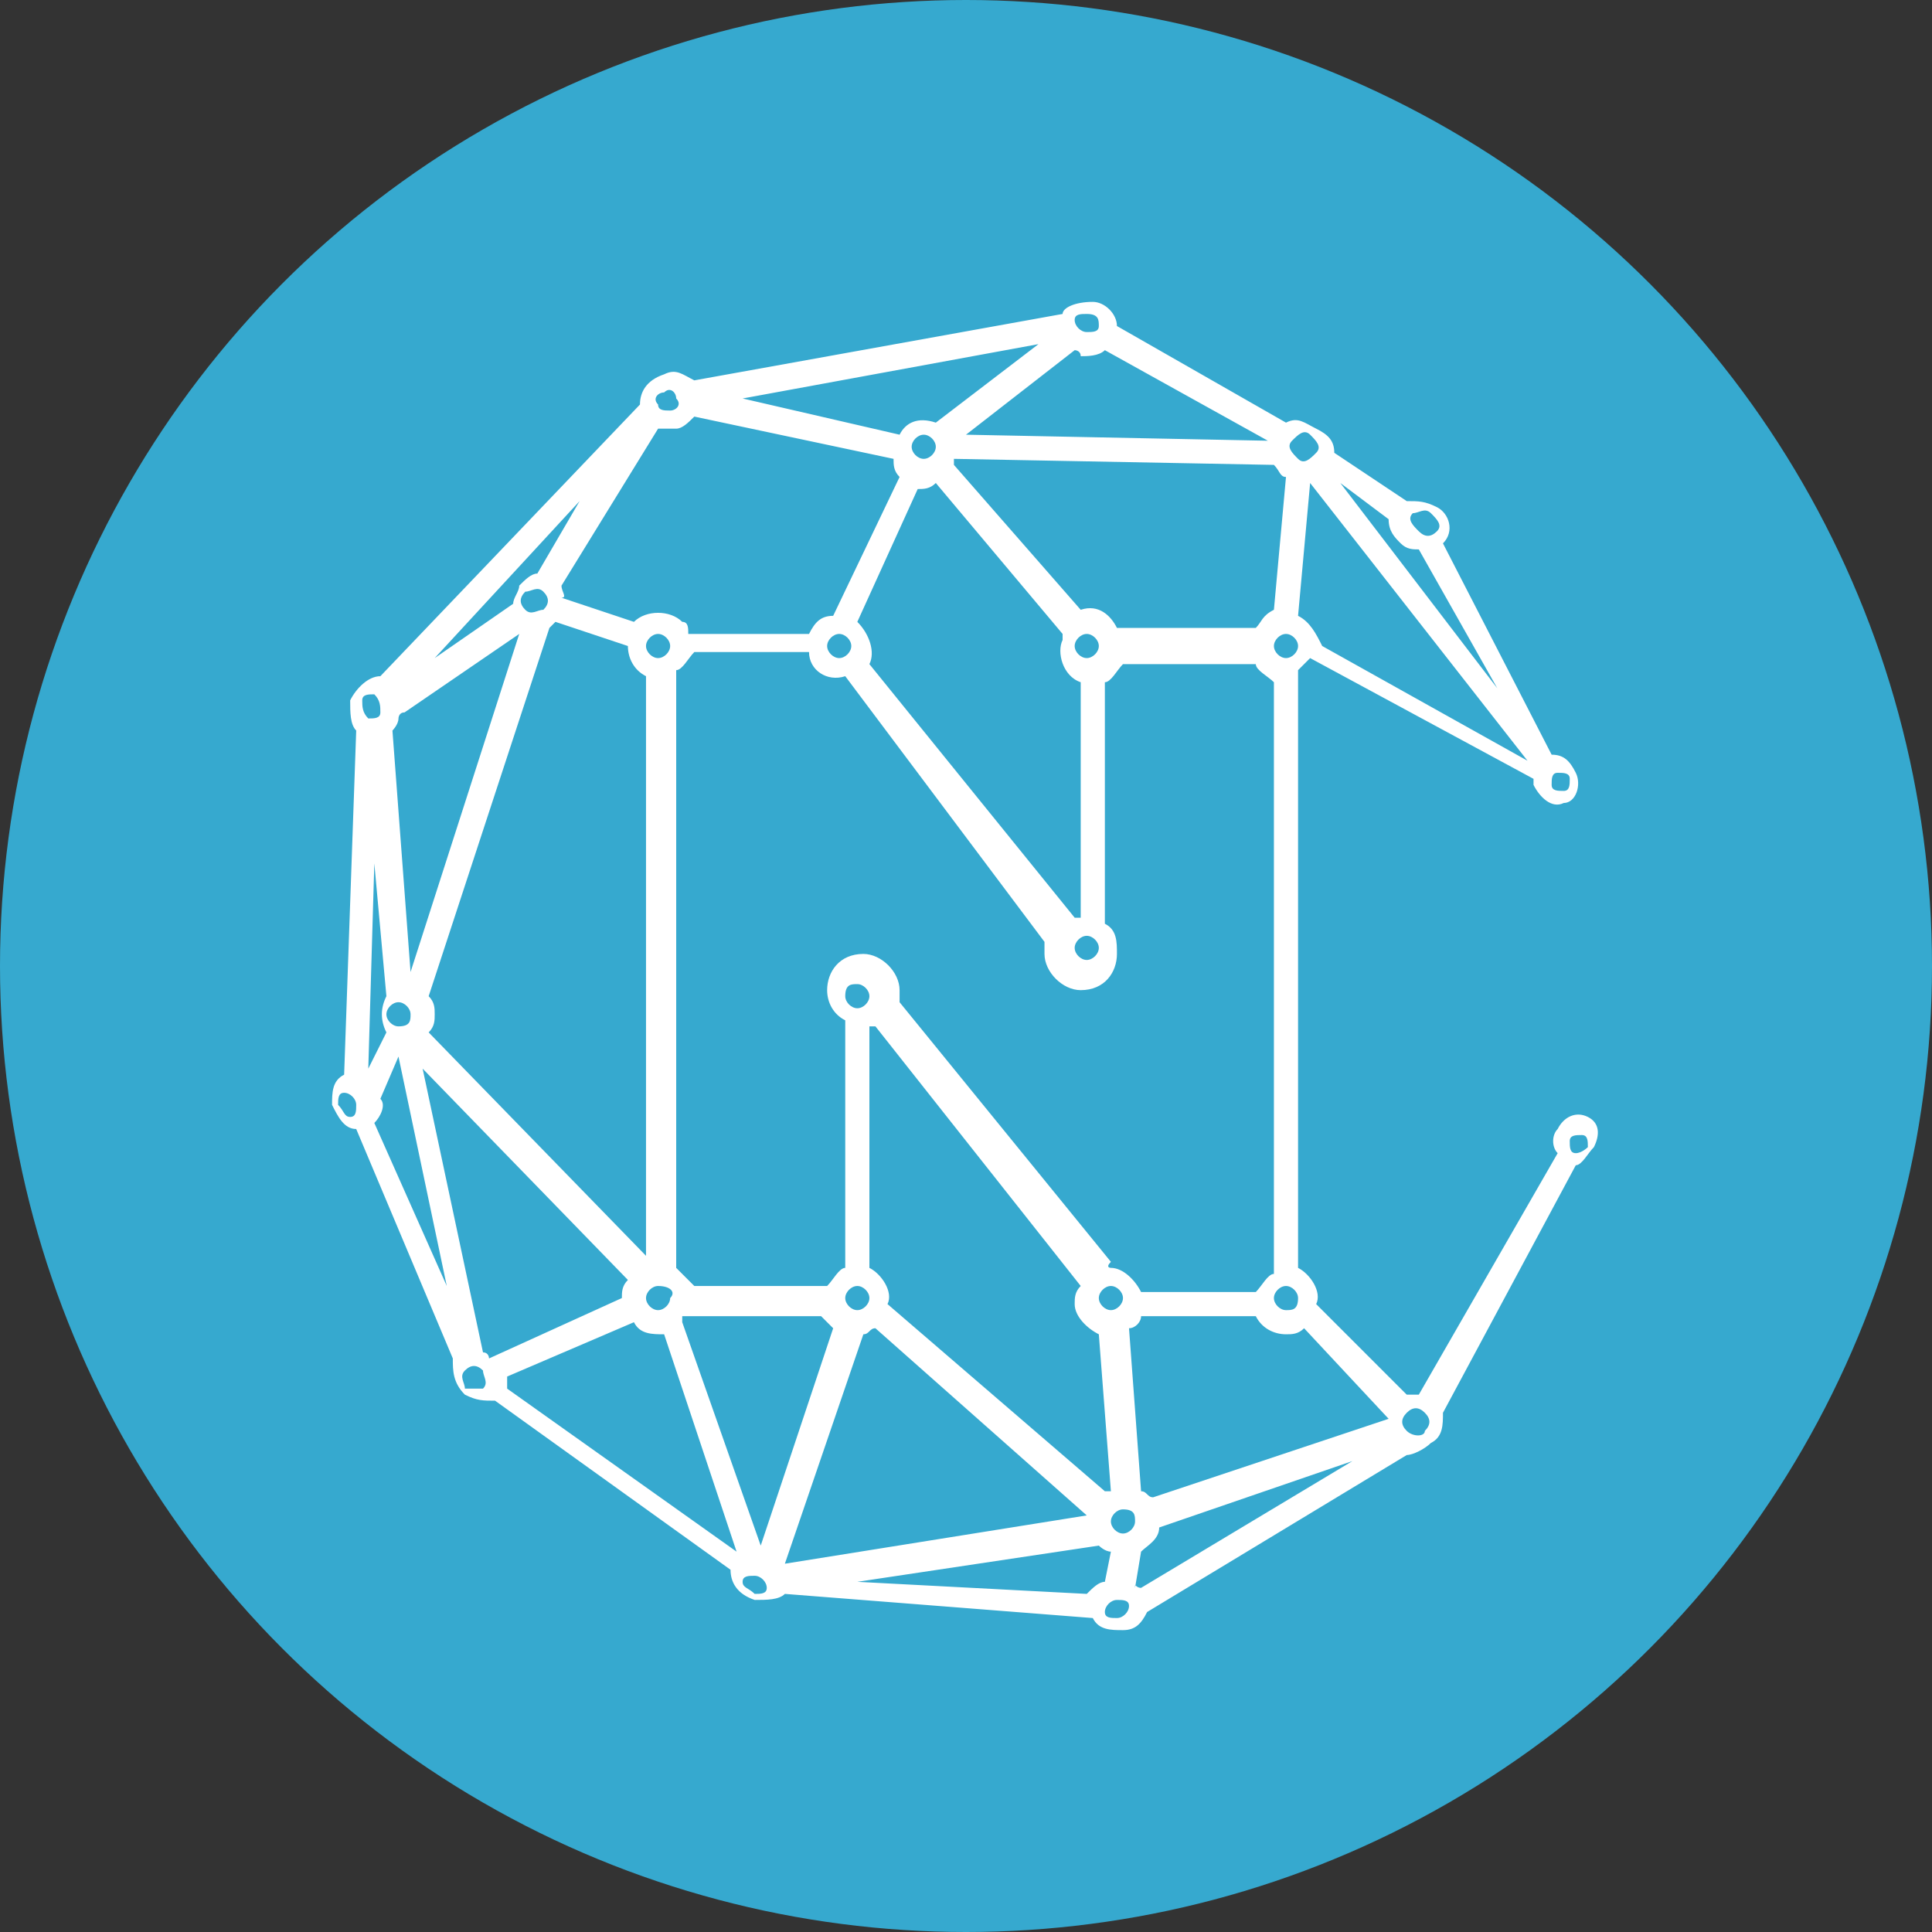 <svg enable-background="new 0 0 32 32" viewBox="0 0 32 32" xmlns="http://www.w3.org/2000/svg"><rect x="0" y="0" width="32" height="32" fill="#333333" stroke="none"/><circle cx="16" cy="16" fill="#36a9cf" r="16"/><path clip-rule="evenodd" d="m26.3 18.5c.2.1.2.3.1.5-.1.1-.2.3-.3.3l-2.2 4.1c0 .2 0 .4-.2.5-.1.1-.3.2-.4.2l-4.3 2.6c-.1.2-.2.3-.4.3s-.4 0-.5-.2l-5.1-.4c-.1.1-.3.1-.5.1-.3-.1-.4-.3-.4-.5l-3.9-2.8c-.2 0-.3 0-.5-.1-.2-.2-.2-.4-.2-.6l-1.6-3.8c-.2 0-.3-.2-.4-.4 0-.2 0-.4.2-.5l.2-5.7c-.1-.1-.1-.3-.1-.5.1-.2.3-.4.5-.4l4.3-4.5c0-.2.1-.4.4-.5.2-.1.3 0 .5.1l6.1-1.1c0-.1.2-.2.5-.2.2 0 .4.2.4.4l2.8 1.6c.2-.1.3 0 .5.1s.3.2.3.4l1.2.8c.2 0 .3 0 .5.1s.3.4.1.6l1.8 3.5c.2 0 .3.1.4.3s0 .5-.2.5c-.2.1-.4-.1-.5-.3v-.1l-3.7-2c-.1.1-.1.1-.2.2v9.9c.2.1.4.4.3.6l1.5 1.5h.2l2.3-4c-.1-.1-.1-.3 0-.4.1-.2.3-.3.5-.2zm0 .5c0-.1 0-.2-.1-.2s-.2 0-.2.1 0 .2.1.2.2-.1.2-.1zm-2.7 4.7c.1-.1.1-.2 0-.3s-.2-.1-.3 0-.1.2 0 .3.3.1.3 0zm-.6-.2-1.4-1.5c-.1.1-.2.1-.3.1-.2 0-.4-.1-.5-.3h-1.9c0 .1-.1.2-.2.2l.2 2.7c.1 0 .1.1.2.1zm-4.1 2.8 3.5-2.1-3.2 1.1c0 .2-.2.3-.3.4l-.1.6c0-.1 0 0 .1 0zm-.4.5c.1 0 .2-.1.2-.2s-.1-.1-.2-.1-.2.1-.2.2.1.1.2.1zm-.5-.4c.1-.1.2-.2.3-.2l.1-.5c-.1 0-.2-.1-.2-.1l-4 .6zm-3.7-4.3-1.3 3.8 5-.8-3.5-3.1c-.1 0-.1.1-.2.1zm-1.7 3.5 1.2-3.6c-.1-.1-.1-.1-.2-.2h-2.3v.1zm-.1.8c.1 0 .2 0 .2-.1s-.1-.2-.2-.2-.2 0-.2.1.1.1.2.2zm-4.1-3.4 3.8 2.7-1.2-3.6c-.2 0-.4 0-.5-.2l-2.1.9zm-.4-.6c.1 0 .1.1.1.1l2.2-1c0-.1 0-.2.1-.3l-3.4-3.5zm0 .6c.1-.1 0-.2 0-.3-.1-.1-.2-.1-.3 0s0 .2 0 .3zm-1.8-4.4 1.2 2.7-.8-3.8-.3.7c.1.1 0 .3-.1.4zm0-4.3-.1 3.4.3-.6c-.1-.2-.1-.4 0-.6zm-.2-2.7c0 .1 0 .2.1.3.1 0 .2 0 .2-.1s0-.2-.1-.3c-.1 0-.2 0-.2.1zm.8 5.2c0-.1-.1-.2-.2-.2s-.2.1-.2.2.1.2.2.2c.2 0 .2-.1.2-.2zm-.2-4.9c0 .1-.1.2-.1.2l.3 4 1.8-5.6-1.9 1.3c-.1 0-.1.1-.1.1zm3-3.6-2.4 2.6 1.3-.9c0-.1.1-.2.1-.3.1-.1.2-.2.3-.2zm1.3-1.2-1.6 2.6c0 .1.1.2 0 .2l1.2.4c.2-.2.6-.2.8 0 .1 0 .1.1.1.2h2c.1-.2.2-.3.4-.3l1.1-2.3c-.1-.1-.1-.2-.1-.3l-3.3-.7c-.1.1-.2.2-.3.2s-.2 0-.3 0zm.1-.6c-.1 0-.2.1-.1.2 0 .1.1.1.2.1s.2-.1.1-.2c0-.1-.1-.2-.2-.1zm6.2-.8-4.9.9 2.6.6c.1-.2.3-.3.6-.2zm.6.1-1.8 1.4 5 .1-2.7-1.5c-.1.1-.3.1-.4.1 0-.1-.1-.1-.1-.1zm.2-.6c-.1 0-.2 0-.2.1s.1.2.2.2.2 0 .2-.1 0-.2-.2-.2zm3.3 2.7c-.1 0-.1-.1-.2-.2l-5.3-.1v.1l2.1 2.4c.3-.1.5.1.6.3h2.3c.1-.1.1-.2.3-.3zm0 2.6c-.1 0-.2.1-.2.2s.1.2.2.2.2-.1.2-.2-.1-.2-.2-.2zm.1-3.2c-.1.1 0 .2.1.3s.2 0 .3-.1 0-.2-.1-.3-.2 0-.3.1zm3.9 5.3-3.6-4.6-.2 2.2c.2.1.3.3.4.5zm-2.3-4-.8-.6 2.6 3.4-1.3-2.3c-.1 0-.2 0-.3-.1s-.2-.2-.2-.4zm.4-.1c-.1.1 0 .2.1.3s.2.1.3 0 0-.2-.1-.3-.2 0-.3 0zm-5.6 2.2c0 .1.1.2.2.2s.2-.1.2-.2-.1-.2-.2-.2-.2.1-.2.2zm.2 4.8c-.1 0-.2.1-.2.2 0 .1.1.2.2.2s.2-.1.2-.2c0-.1-.1-.2-.2-.2zm-2.9-8.1c0 .1.1.2.2.2s.2-.1.2-.2c0-.1-.1-.2-.2-.2s-.2.1-.2.2zm.1.7-1 2.2c.2.2.3.5.2.7l3.4 4.2h.1v-3.9c-.3-.1-.4-.5-.3-.7 0 0 0 0 0-.1l-2.1-2.5c-.1.1-.2.1-.3.1zm-1.5 2.6c0 .1.1.2.2.2s.2-.1.2-.2-.1-.2-.2-.2-.2.1-.2.2zm-3 0c0 .1.1.2.2.2s.2-.1.2-.2-.1-.2-.2-.2-.2.1-.2.2zm.2 10.6c-.1 0-.2.1-.2.2 0 .1.1.2.2.2s.2-.1.2-.2c.1-.1 0-.2-.2-.2zm-2.2-11.5c-.1.1-.1.2 0 .3s.2 0 .3 0c.1-.1.1-.2 0-.3s-.2 0-.3 0zm-1.6 6.7c.1.1.1.2.1.3s0 .2-.1.3l3.6 3.7v-9.6c-.2-.1-.3-.3-.3-.5l-1.2-.4s-.1.1-.1.1zm11.3 4.5c.2 0 .4.2.5.4h1.9c.1-.1.2-.3.3-.3v-9.8c-.1-.1-.3-.2-.3-.3h-2.2c-.1.1-.2.3-.3.3v4c.2.1.2.3.2.5 0 .3-.2.6-.6.6-.3 0-.6-.3-.6-.6 0-.1 0-.1 0-.2l-3.3-4.4c-.3.1-.6-.1-.6-.4h-1.9c-.1.1-.2.3-.3.3v9.9l.3.3h2.2c.1-.1.2-.3.3-.3v-4.1c-.2-.1-.3-.3-.3-.5 0-.3.2-.6.6-.6.3 0 .6.3.6.6v.2l3.5 4.3c-.1.1 0 .1 0 .1zm.2 4c-.1 0-.2.1-.2.2s.1.2.2.2.2-.1.2-.2 0-.2-.2-.2zm-.4-3.5c0 .1.1.2.2.2s.2-.1.2-.2c0-.1-.1-.2-.2-.2-.1 0-.2.1-.2.2zm-4.2-5c0 .1.1.2.2.2s.2-.1.2-.2-.1-.2-.2-.2-.2 0-.2.2zm.2 4.8c-.1 0-.2.1-.2.2 0 .1.1.2.2.2s.2-.1.2-.2-.1-.2-.2-.2zm.2-.3c.2.1.4.4.3.6l3.6 3.1h.1l-.2-2.6c-.2-.1-.4-.3-.4-.5 0-.1 0-.2.1-.3l-3.4-4.3s0 0-.1 0zm7.1.5c0-.1-.1-.2-.2-.2-.1 0-.2.1-.2.2 0 .1.1.2.2.2s.2 0 .2-.2zm-15.7-3c.1 0 .1-.1.1-.2s-.1-.2-.2-.2-.1.1-.1.2c.1.1.1.2.2.2zm20-5.7c-.1 0-.1.1-.1.2s.1.1.2.1.1-.1.1-.2-.1-.1-.2-.1z" fill="#fff" fill-rule="evenodd"/></svg>